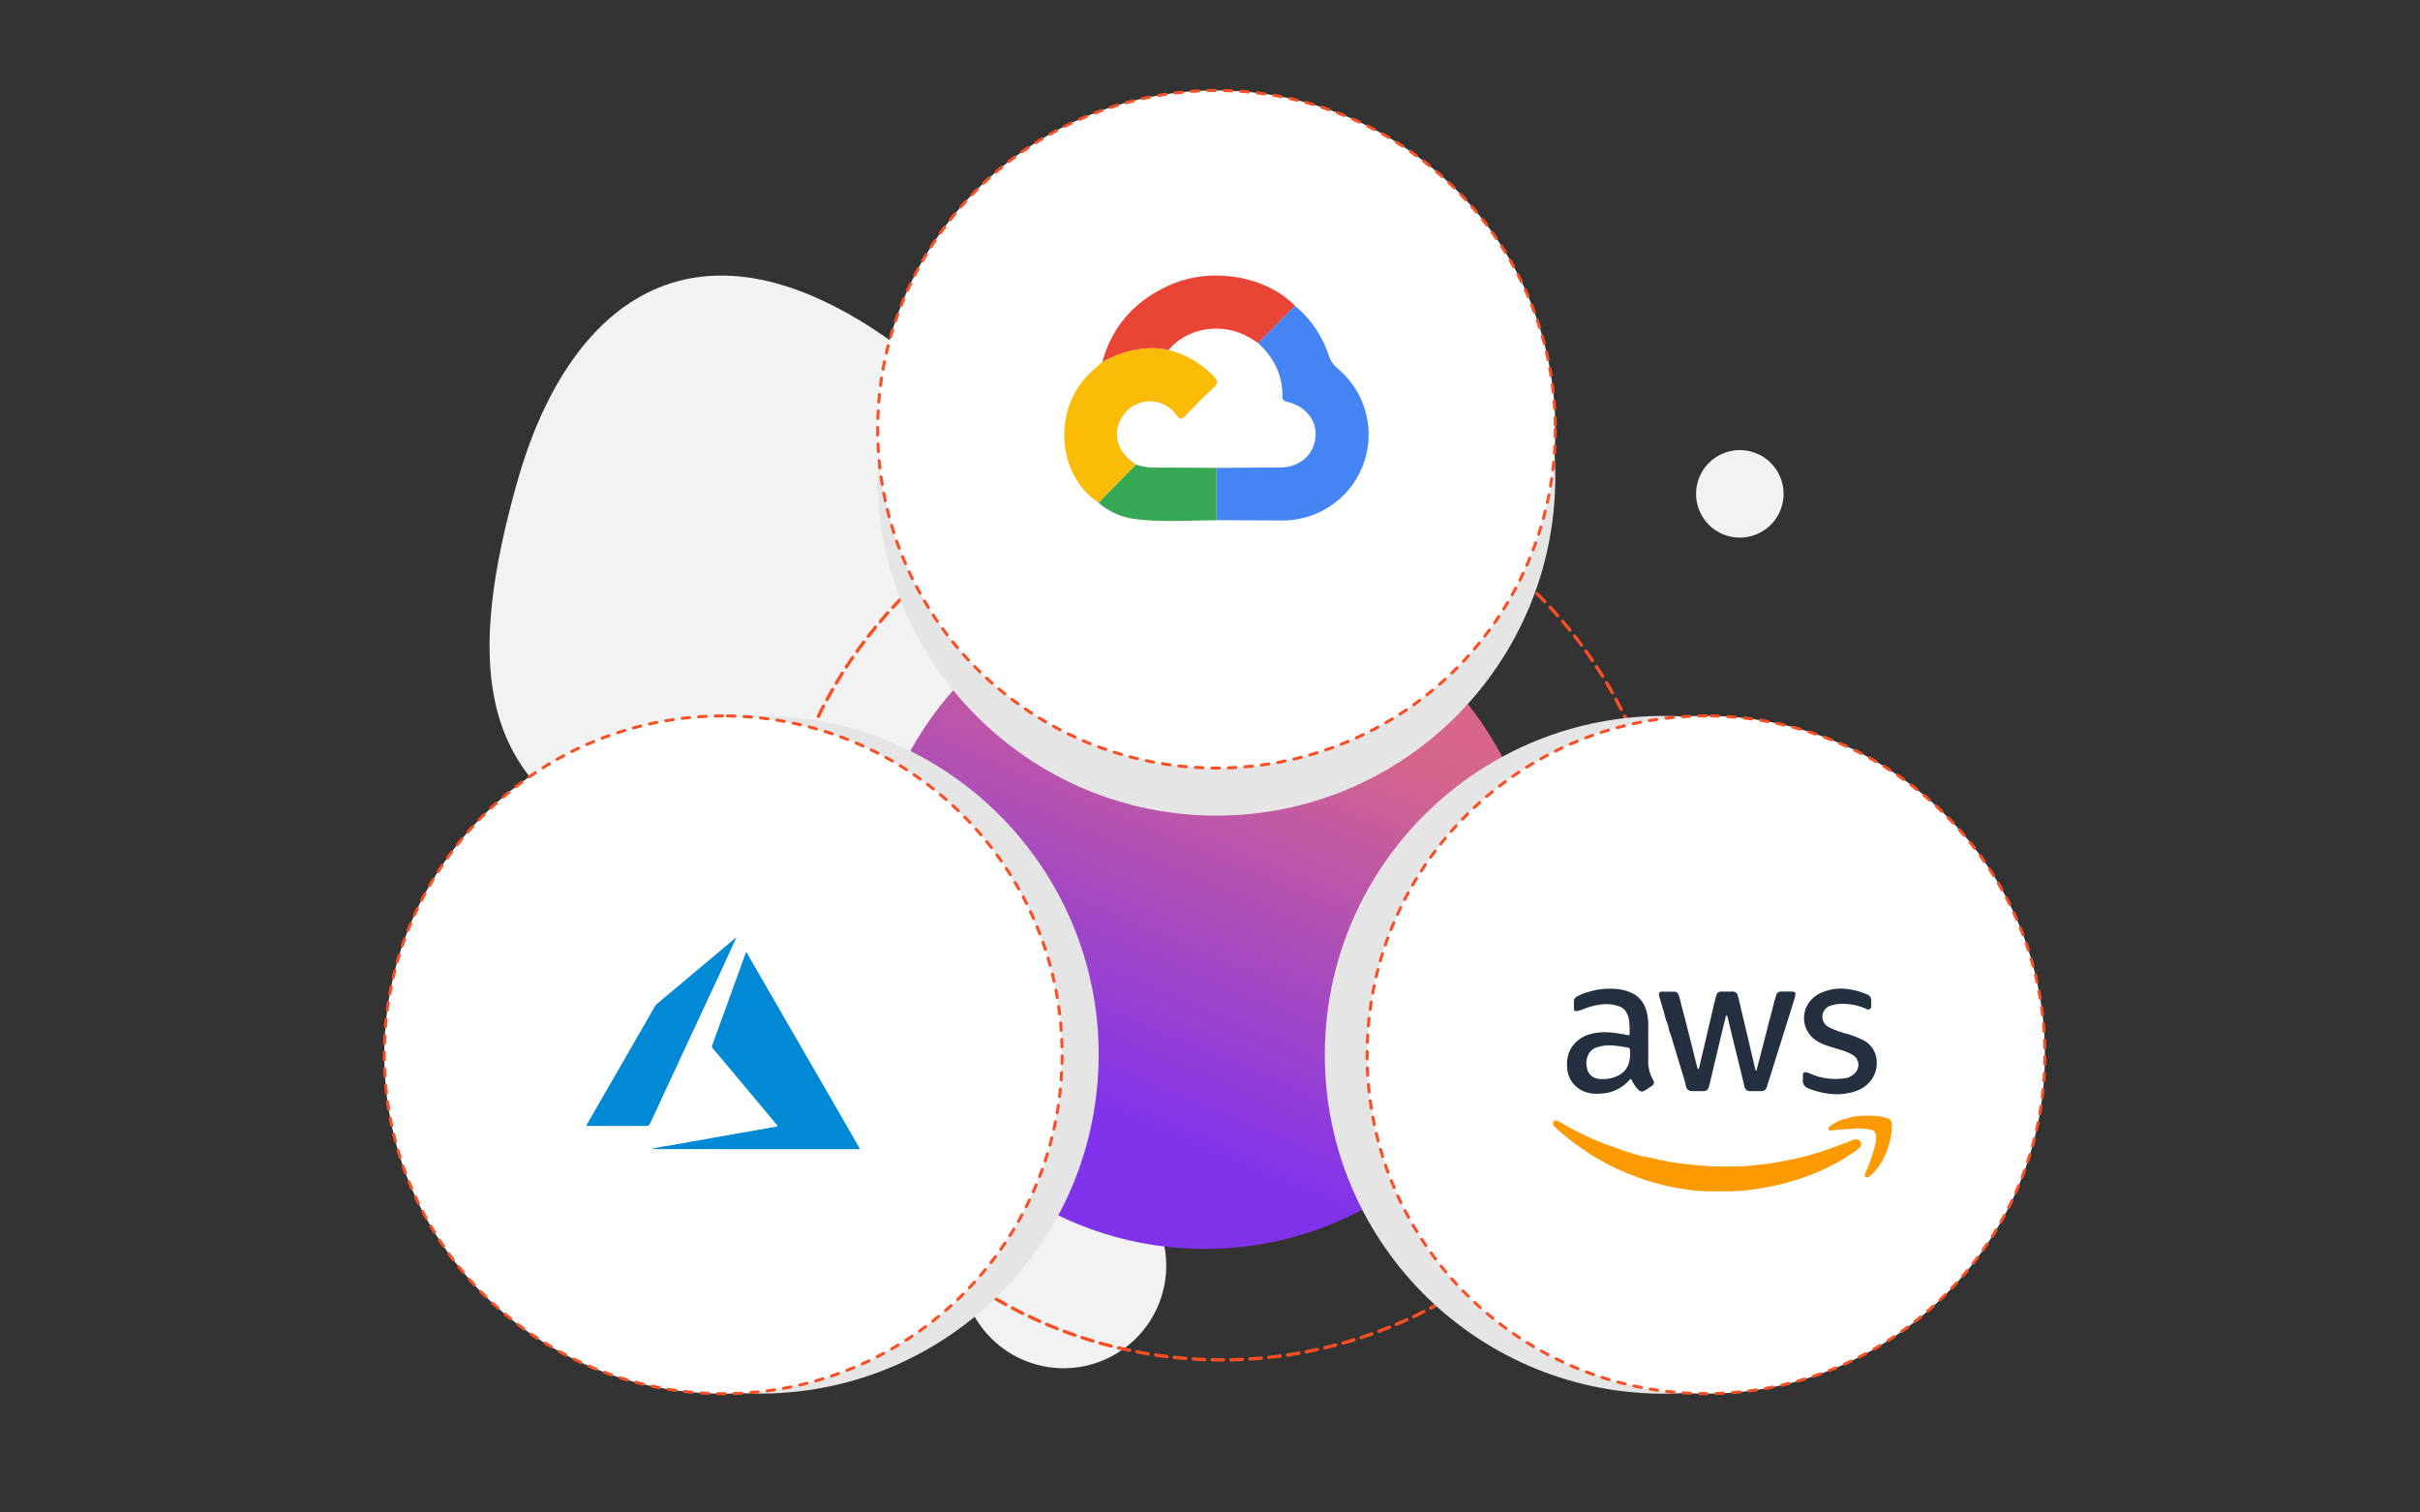 <svg xmlns="http://www.w3.org/2000/svg" xmlns:xlink="http://www.w3.org/1999/xlink" viewBox="0 0 800 500"><rect x="0" y="0" width="800" height="500" fill="#333333" stroke="none"/><defs><linearGradient id="a" x1="369.42" y1="369.99" x2="475.22" y2="119.82" gradientUnits="userSpaceOnUse"><stop offset="0" stop-color="#8033eb"/><stop offset="0.53" stop-color="#d4648e"/><stop offset="1" stop-color="#ec7071"/></linearGradient></defs><title>Artboard 2 copy 14</title><g style="isolation:isolate"><path d="M326.48,253.21S241,297.14,199.61,276,154.45,217.8,171,159.23s57.58-91.82,121.19-48.14S396.56,211.71,326.48,253.21Z" style="fill:#f2f2f2"/><path d="M385.53,418.4a33.91,33.91,0,1,1-33.91-33.91A33.91,33.91,0,0,1,385.53,418.4Z" style="fill:#f2f2f2"/><circle cx="403.81" cy="301.45" r="148.12" transform="translate(-33.81 51.6) rotate(-7.02)" style="fill:none;stroke:#f94f24;stroke-linecap:round;stroke-miterlimit:10;stroke-width:1.102px;stroke-dasharray:3.752,2.502"/><circle cx="398.26" cy="301.81" r="111.05" style="fill:url(#a)"/><circle cx="251.18" cy="348.68" r="112.03" transform="translate(-107.64 585.15) rotate(-87.62)" style="fill:#e5e5e5;mix-blend-mode:multiply"/><circle cx="549.96" cy="348.68" r="112.03" transform="translate(194.43 894.24) rotate(-89.28)" style="fill:#e5e5e5;mix-blend-mode:multiply"/><circle cx="402.12" cy="157.6" r="112.03" style="fill:#e5e5e5;mix-blend-mode:multiply"/><path d="M514.15,141.9a112,112,0,1,1-112-112A112,112,0,0,1,514.15,141.9Z" style="fill:#fff;stroke:#f94f24;stroke-linecap:round;stroke-miterlimit:10;stroke-dasharray:2.468,3;fill-rule:evenodd"/><circle cx="239.06" cy="348.68" r="112.03" transform="translate(-112.58 583.36) rotate(-89.28)" style="fill:#fff;stroke:#f94f24;stroke-linecap:round;stroke-miterlimit:10;stroke-dasharray:2.468,3"/><circle cx="563.95" cy="348.68" r="112.03" transform="translate(206.77 907.28) rotate(-89.13)" style="fill:#fff;stroke:#f94f24;stroke-linecap:round;stroke-miterlimit:10;stroke-dasharray:2.468,3"/><path d="M589.61,163.26a14.46,14.46,0,1,1-14.45-14.46A14.46,14.46,0,0,1,589.61,163.26Z" style="fill:#f2f2f2"/><path d="M569.41,393.84c-1.78,0-3.14,0-4.51,0a52.52,52.52,0,0,1-7.52-.66,74,74,0,0,1-9.77-2c-1.78-.49-3.55-1-5.3-1.64s-3.58-1.33-5.33-2.08a77.38,77.38,0,0,1-7-3.41c-1.4-.77-2.78-1.59-4.15-2.42s-2.87-2-4.29-2.94c-2.06-1.42-3.94-3.05-5.87-4.63a23.59,23.59,0,0,1-1.8-1.66c-.65-.66-.62-1.44,0-1.84a1,1,0,0,1,1,0c1.39.64,2.66,1.51,4,2.21s2.43,1.29,3.66,1.89c1,.49,2,.95,3,1.41,1.94.88,3.89,1.73,5.91,2.44,1.18.41,2.38.82,3.55,1.26a37.05,37.05,0,0,0,3.69,1.22,33.3,33.3,0,0,0,4.33,1.24c1.19.15,2.34.48,3.51.71,1,.21,2,.44,3.07.68A86,86,0,0,0,559,385a94.74,94.74,0,0,0,12.71.61c2.25,0,4.52,0,6.76-.24,2.52-.29,5-.51,7.54-.91,2.13-.35,4.25-.74,6.36-1.15,1.28-.25,2.53-.64,3.81-.93,2.32-.52,4.58-1.25,6.85-2s4.73-1.69,7.09-2.55c.82-.3,1.62-.65,2.4-1a2.25,2.25,0,0,1,2.28.28,1.64,1.64,0,0,1-.08,2.33,18.52,18.52,0,0,1-2.73,2q-2,1.31-4,2.51c-1,.57-2,1.06-3,1.57-1.66.86-3.36,1.62-5.07,2.34-1.24.52-2.52.94-3.77,1.41-1.93.72-3.91,1.27-5.89,1.81s-3.78.93-5.69,1.31c-2.47.5-5,.81-7.46,1.14A74.18,74.18,0,0,1,569.41,393.84Z" style="fill:#fb9a02;fill-rule:evenodd"/><path d="M570.9,335.57a.87.87,0,0,0-.43.67Q569,342.12,567.64,348q-1.25,5.25-2.51,10.51a6.61,6.61,0,0,1-.22.76,1.74,1.74,0,0,1-2,1.43c-1.06,0-2.12,0-3.19,0-1.55,0-2.21-.5-2.46-2a27.47,27.47,0,0,0-.91-3.22q-1.56-5.31-3.2-10.61A31,31,0,0,0,551.9,341a4.28,4.28,0,0,1-.21-.8,13.19,13.19,0,0,0-.9-2.88,27.74,27.74,0,0,1-.73-2.71c-.54-1.67-1-3.37-1.5-5.06a3.58,3.58,0,0,1-.15-.78.82.82,0,0,1,.83-.95c1.42,0,2.84,0,4.26,0a1.56,1.56,0,0,1,1.43,1.14,30.69,30.69,0,0,1,.89,3.29q1,3.71,1.94,7.42c1.09,4.3,2.16,8.6,3.24,12.9,0,.19.09.37.14.55s.08.27.24.28.24-.15.28-.3l.81-3.43q.88-3.74,1.76-7.48c.44-1.88.86-3.76,1.32-5.64.61-2.48,1.11-5,1.81-7.45a1.57,1.57,0,0,1,1.59-1.29c1.29,0,2.59,0,3.88,0a1.59,1.59,0,0,1,1.63,1.32c.54,1.77.89,3.6,1.33,5.4.67,2.8,1.31,5.61,2,8.41l1.92,8.2c.19.81.39,1.62.59,2.43,0,.13,0,.35.2.36s.2-.21.23-.35q.7-2.66,1.39-5.33l2.16-8.37c.42-1.63.81-3.27,1.27-4.89.55-1.95.94-3.94,1.59-5.86a1.64,1.64,0,0,1,1.8-1.34c1.12,0,2.24,0,3.36,0s1.39.44,1.16,1.44c-.18.8-.43,1.57-.67,2.35l-2.61,8.29-3.42,10.91c-.87,2.78-1.74,5.57-2.63,8.34-.4,1.27-.85,1.57-2.16,1.58-1.06,0-2.13,0-3.19,0a1.85,1.85,0,0,1-2.13-1.69c-.41-1.65-.81-3.31-1.22-5-.65-2.7-1.31-5.41-2-8.12-.74-3-1.47-6.07-2.2-9.11C571.13,336.42,571,336,570.9,335.57Z" style="fill:#24303f;fill-rule:evenodd"/><path d="M544.87,345.06c0,1.73.06,3.46,0,5.18a12.28,12.28,0,0,0,1.59,6.71c.54,1,.38,1.5-.53,2.12-.73.5-1.48,1-2.23,1.45a1.45,1.45,0,0,1-2-.18,10.34,10.34,0,0,1-2.2-3.15c-.29-.59-.44-.62-.88-.14a13,13,0,0,1-8,4.34c-3.16.43-6.28.3-9-1.73a8.79,8.79,0,0,1-3.54-6.66,11.05,11.05,0,0,1,.64-5.15,9.83,9.83,0,0,1,4-4.68,10.25,10.25,0,0,1,2.63-1.2,18.29,18.29,0,0,1,6.5-.69,43.23,43.23,0,0,1,6,.87c.77.17.86.11.85-.69a24.21,24.21,0,0,0-.21-4.42,7.31,7.31,0,0,0-1.24-3,4.29,4.29,0,0,0-1.92-1.32,12.91,12.91,0,0,0-6.58-.58,24,24,0,0,0-5.33,1.45,9.67,9.67,0,0,1-2.1.66c-.7.07-1-.12-1-.81a25.27,25.27,0,0,1,0-2.61,1.78,1.78,0,0,1,1-1.39,14.43,14.43,0,0,1,3.94-1.57,22.8,22.8,0,0,1,7.74-1,15.26,15.26,0,0,1,6.86,1.6,8.7,8.7,0,0,1,4.09,4.76,16,16,0,0,1,.92,5.69v6.15Zm-15.12,11.66a10.37,10.37,0,0,0,5-1.07,6.69,6.69,0,0,0,3.47-3.51,10.76,10.76,0,0,0,.61-4.84c-.07-.91-.12-.88-1.06-1.05-1.36-.25-2.72-.46-4.1-.58a13.76,13.76,0,0,0-6,.64,4.47,4.47,0,0,0-2.49,2.11,6.41,6.41,0,0,0-.56,4.61,4.17,4.17,0,0,0,2,3A5.88,5.88,0,0,0,529.75,356.72Z" style="fill:#24303f;fill-rule:evenodd"/><path d="M607.21,361.74a25.82,25.82,0,0,1-9.4-1.94,2.68,2.68,0,0,1-1.81-2.94c0-.51,0-1,0-1.53.09-.74.45-1,1.18-.83a7.85,7.85,0,0,1,1.34.46,20.28,20.28,0,0,0,10.84,1.55,5.72,5.72,0,0,0,4.32-2.33,3.83,3.83,0,0,0-1-5.32,16.73,16.73,0,0,0-4.23-1.78c-2.53-.85-5.16-1.41-7.51-2.76A8.9,8.9,0,0,1,597,333.27a9.46,9.46,0,0,1,5.11-5.1,15.87,15.87,0,0,1,8.74-1.19,23.23,23.23,0,0,1,6.33,1.73,2.09,2.09,0,0,1,1.41,2.06c0,.66,0,1.32,0,2a1,1,0,0,1-1.39.87,18.5,18.5,0,0,0-7.24-1.77,11.89,11.89,0,0,0-5,.67,3.8,3.8,0,0,0-2.06,5.39,4.07,4.07,0,0,0,1.84,1.71,27.41,27.41,0,0,0,4.88,1.86,31.46,31.46,0,0,1,6.58,2.48,8.11,8.11,0,0,1,4.17,6.47c.46,5-2.59,8.71-6.83,10.24A20,20,0,0,1,607.21,361.74Z" style="fill:#24303f;fill-rule:evenodd"/><path d="M618.11,368.86a15.85,15.85,0,0,1,4.81.52,7.09,7.09,0,0,1,1.61.54,1.79,1.79,0,0,1,.84,1.53,18.9,18.9,0,0,1-.48,5.24,27.13,27.13,0,0,1-2.32,6.41,16.77,16.77,0,0,1-4,5.27,7.43,7.43,0,0,0-.59.53.93.93,0,0,1-1.24.21c-.42-.27-.29-.78-.13-1.14a62.47,62.47,0,0,0,2.93-8.16,12.48,12.48,0,0,0,.64-4.13,2,2,0,0,0-1.68-2.18,18.44,18.44,0,0,0-5.64-.41c-1.74.1-3.48.26-5.21.4-.77.06-1.54.17-2.32.24-.35,0-.72,0-.86-.39s.09-.66.38-.92a12.67,12.67,0,0,1,4.42-2.32,25.4,25.4,0,0,1,4-1A24.77,24.77,0,0,1,618.11,368.86Z" style="fill:#fb9a02;fill-rule:evenodd"/><path d="M428.08,101.08a35.77,35.77,0,0,1,11.11,16.22,9.72,9.72,0,0,0,3.08,4.59,28.39,28.39,0,0,1-18.06,50.16c-7.37,0-14.73-.06-22.1-.1V154.66l20.73-.11c6.62,0,11.39-3.92,12-9.86.62-5.59-3.06-10.35-9.32-11.87-1-.26-1.6-.49-1.58-1.67.11-7.2-2.86-13-8.08-17.79Z" style="fill:#4485f3;fill-rule:evenodd"/><path d="M363.19,166.18C350,157.54,347.86,137,359,124.69c1.64-1.8,3.57-3.33,5.37-5,6.83-3.83,14.05-5.57,21.87-4a30.66,30.66,0,0,1,15.07,8.81c1.19,1.28,1.54,2.11.05,3.5-3.27,3-6.39,6.21-9.46,9.43-1.22,1.28-1.78,1.4-2.95-.19a10.78,10.78,0,0,0-18.24,1c-3.11,5.43-1.32,11.16,4.8,15.34Z" style="fill:#fabc07;fill-rule:evenodd"/><path d="M386.27,115.68c-7.82-1.55-15,.19-21.87,4,3.34-12.27,11.21-20.63,22.69-25.61,13.65-5.92,31.47-2.77,41,7L415.9,113.36c-.92-.57-1.84-1.18-2.78-1.73C404.23,106.41,392.68,108.16,386.27,115.68Z" style="fill:#e94537;fill-rule:evenodd"/><path d="M363.19,166.18l12.35-12.6a20.2,20.2,0,0,0,7,1c6.53,0,13.07.05,19.61.09V172c-9,0-18,.73-26.93-.42A22.19,22.19,0,0,1,363.19,166.18Z" style="fill:#36a854;fill-rule:evenodd"/><path d="M215.14,379.89a48,48,0,0,1,5.81-1.12q14.75-2.64,29.48-5.23l6-1.06a.94.94,0,0,0,.67-.27l-5-6q-8.16-9.75-16.33-19.49c-.28-.34-.53-.61-.33-1.16q5.6-15.35,11.14-30.72c.45.11.5.5.66.78q16.54,28.63,33.08,57.28c1.34,2.32,2.65,4.66,4,7Z" style="fill:#0189d5;fill-rule:evenodd"/><path d="M243.33,310.13c-1.68,3.65-3.34,7.29-5,10.93Q226.63,346.14,215,371.22a1.45,1.45,0,0,1-1.56,1c-6.24,0-12.47,0-18.7,0-1,0-1,0-.49-.88l22.13-38.44a3.2,3.2,0,0,1,.76-1l25.73-21.59a3.22,3.22,0,0,1,.39-.25A.47.47,0,0,0,243.33,310.13Z" style="fill:#0189d5;fill-rule:evenodd"/><path d="M243.23,310l.12-.13c.09.08.06.16,0,.23A.47.47,0,0,1,243.23,310Z" style="fill:#0189d5;fill-rule:evenodd"/></g></svg>